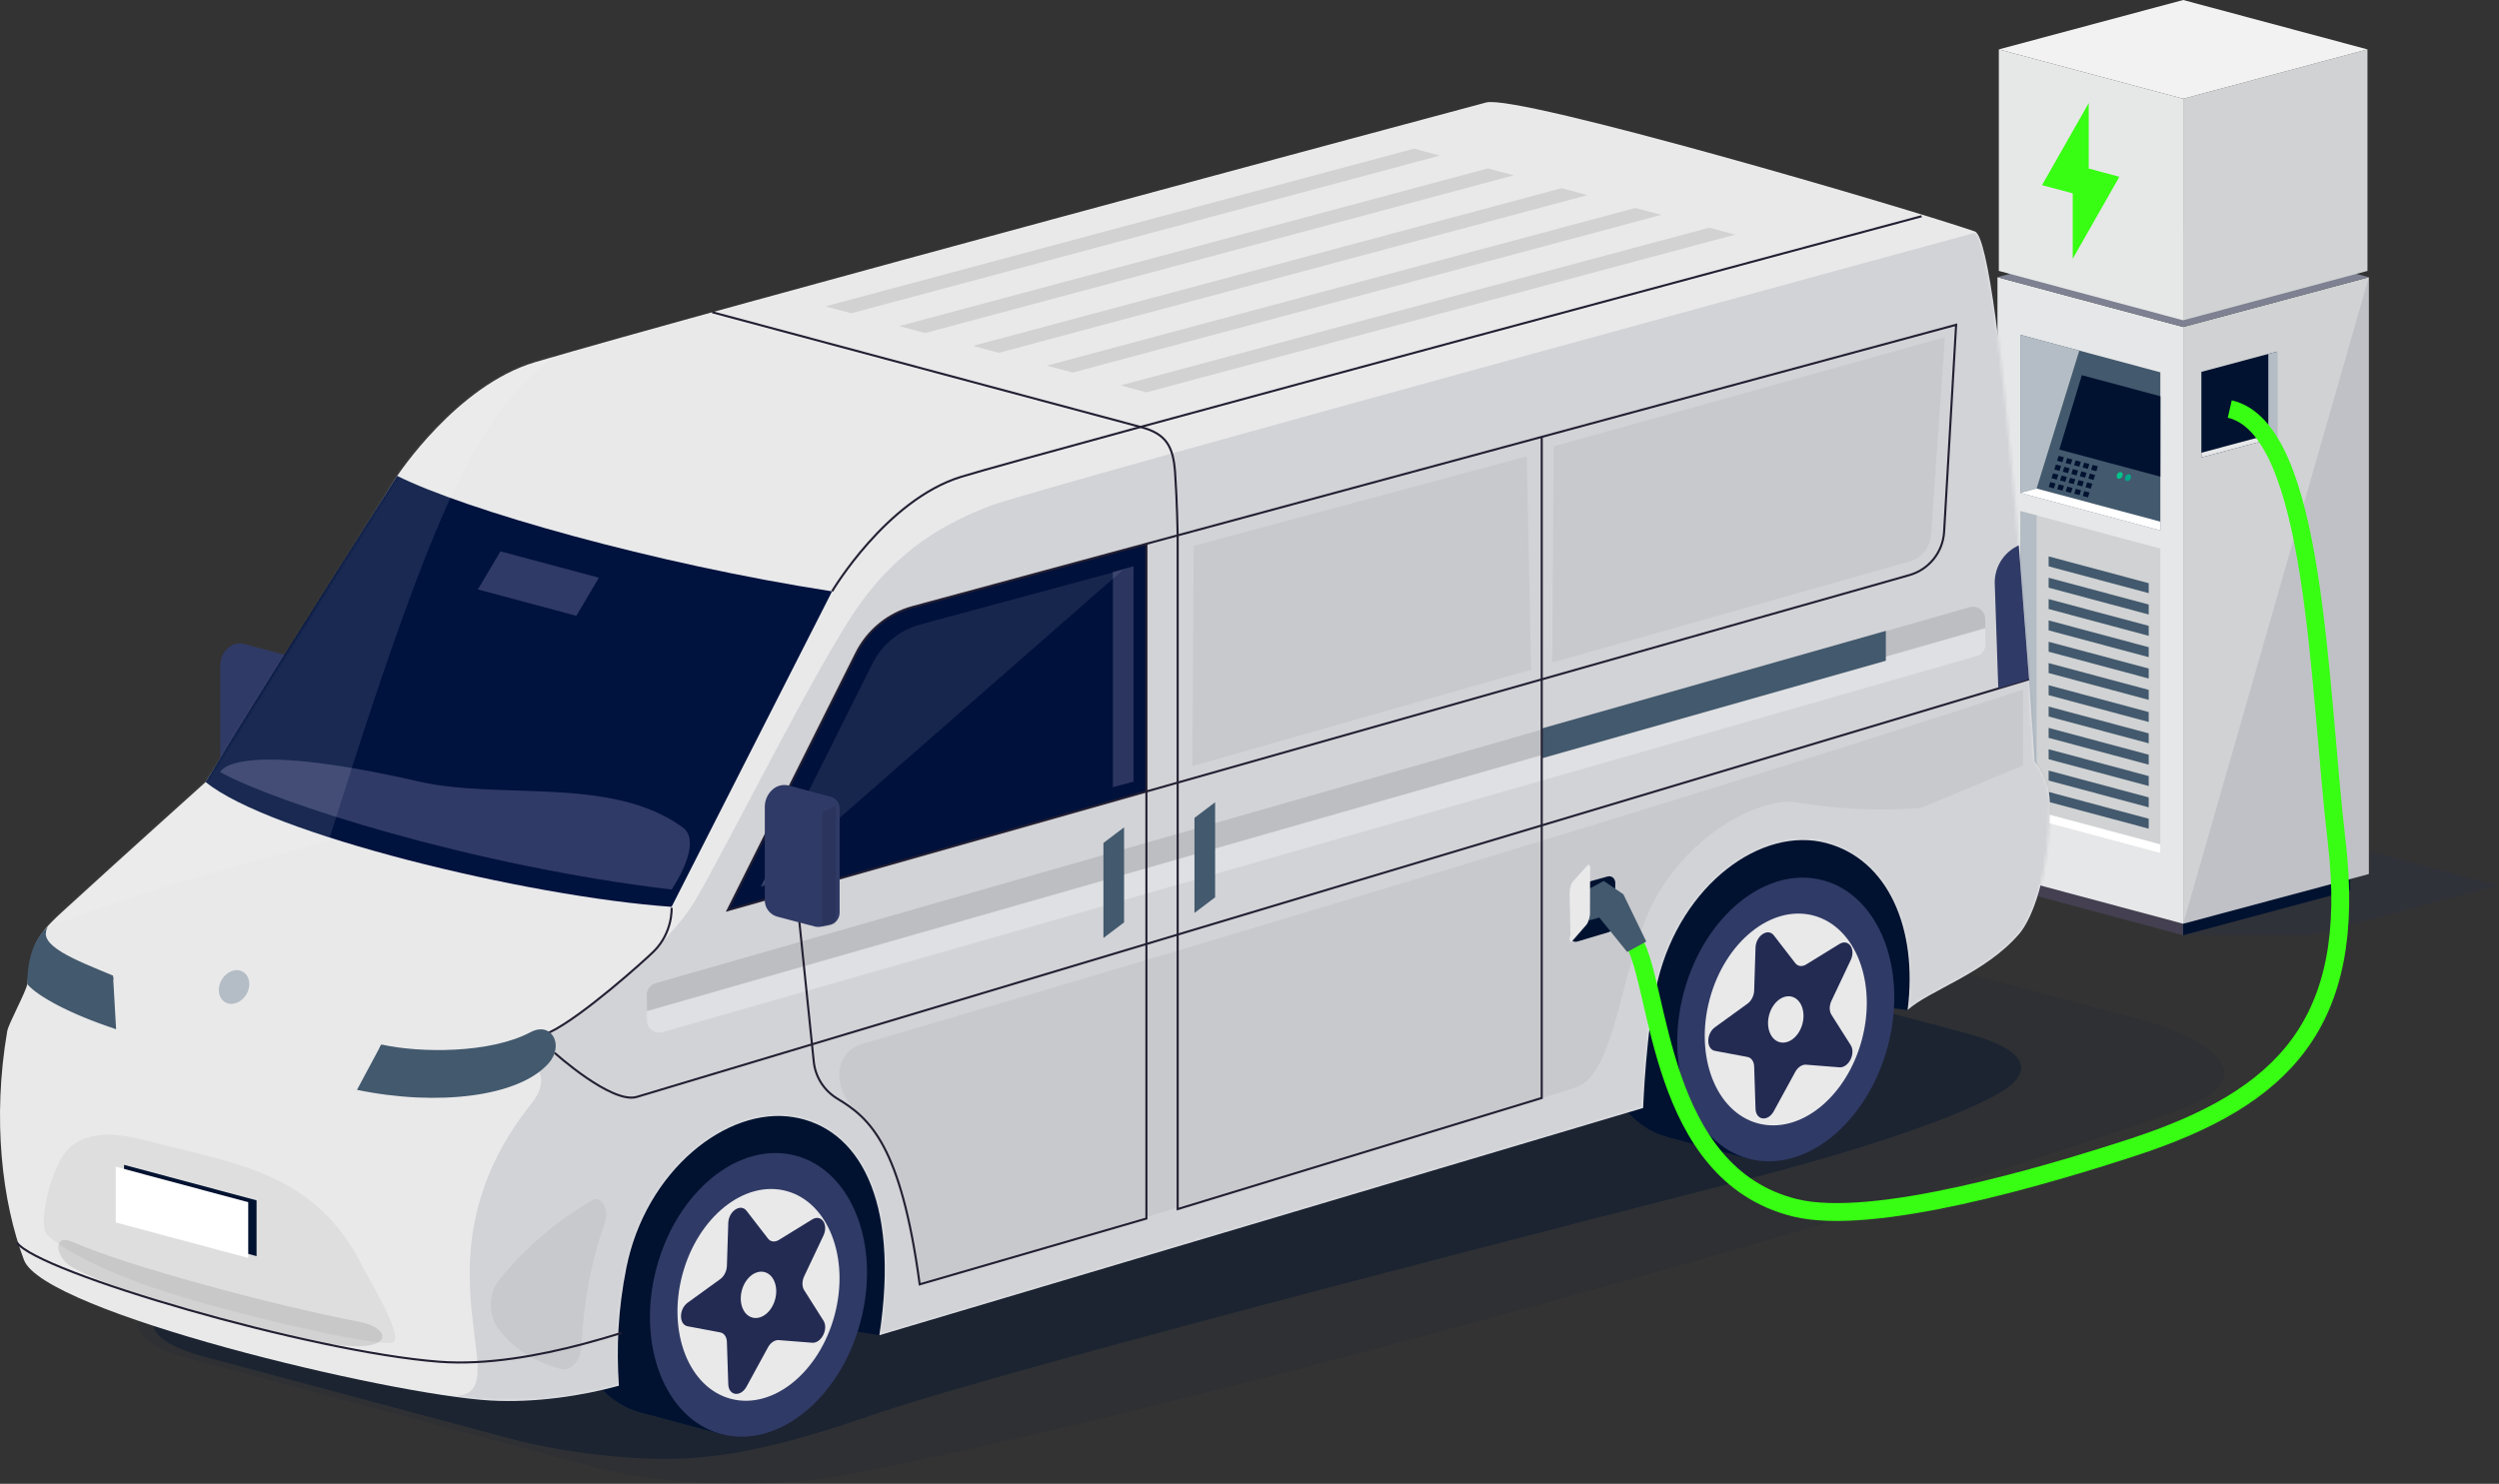 <svg width="857" height="509" viewBox="0 0 857 509" fill="none" xmlns="http://www.w3.org/2000/svg">
<rect x="0" y="0" width="857" height="509" fill="#333333" stroke="none"/>
<g style="mix-blend-mode:multiply" opacity="0.2">
<path d="M748.69 320.81H792.97L856.7 303.73L814.76 292.5H748.69V320.81Z" fill="#242B52"/>
</g>
<path d="M748.69 320.81L691.39 305.45V298.75L748.69 314.11V320.81Z" fill="#444051"/>
<path d="M748.689 320.81L805.979 305.45V298.75L748.689 314.11V320.81Z" fill="#001230"/>
<path d="M748.69 316.87L685 299.81V95.09L748.69 112.16V316.87Z" fill="#E6E7E8"/>
<path d="M748.69 316.87L812.37 299.81V95.09L748.69 112.16V316.87Z" fill="#D0D2D3"/>
<path d="M812.37 95.09L748.69 78.03L685 95.09L748.69 112.16L812.37 95.09Z" fill="#7D8191"/>
<path d="M740.86 292.64L692.83 279.77V175.3L740.86 188.17V292.64Z" fill="#D0D2D3"/>
<path d="M692.83 175.3V279.77L698.43 278.27V176.8L692.83 175.3Z" fill="#B4BDC5"/>
<path d="M740.86 292.64L692.83 279.77L698.43 278.27L740.86 289.64V292.64Z" fill="white"/>
<path d="M754.93 156.92L780.92 149.96V120.6L754.93 127.56V156.92Z" fill="#001230"/>
<path d="M780.92 120.6V149.96L777.89 149.14V121.41L780.92 120.6Z" fill="#B4BDC5"/>
<path d="M754.93 156.92L780.92 149.96L777.89 149.14L754.93 155.3V156.92Z" fill="#E6E7E8"/>
<path d="M736.87 247.66L702.55 238.46V235.05L736.87 244.25V247.66Z" fill="#43596D"/>
<path d="M736.87 284.26L702.55 275.07V271.65L736.87 280.85V284.26Z" fill="#43596D"/>
<path d="M736.87 276.94L702.55 267.75V264.33L736.87 273.53V276.94Z" fill="#43596D"/>
<path d="M736.87 269.62L702.55 260.43V257.01L736.87 266.21V269.62Z" fill="#43596D"/>
<path d="M736.87 262.3L702.55 253.11V249.69L736.87 258.89V262.3Z" fill="#43596D"/>
<path d="M736.87 254.98L702.55 245.78V242.37L736.87 251.57V254.98Z" fill="#43596D"/>
<path d="M736.87 203.47L702.55 194.27V190.86L736.87 200.05V203.47Z" fill="#43596D"/>
<path d="M736.87 240.07L702.55 230.87V227.46L736.87 236.65V240.07Z" fill="#43596D"/>
<path d="M736.87 232.75L702.55 223.55V220.14L736.87 229.33V232.75Z" fill="#43596D"/>
<path d="M736.87 225.43L702.55 216.23V212.82L736.87 222.01V225.43Z" fill="#43596D"/>
<path d="M736.87 218.11L702.55 208.91V205.5L736.87 214.69V218.11Z" fill="#43596D"/>
<path d="M736.87 210.79L702.55 201.59V198.18L736.87 207.37V210.79Z" fill="#43596D"/>
<path d="M740.86 181.95L692.83 169.08V114.84L740.86 127.71V181.95Z" fill="#43596D"/>
<path d="M692.83 114.84V169.08L698.43 167.58L713.07 120.27L692.83 114.84Z" fill="#B4BDC5"/>
<path d="M740.86 181.95L692.83 169.08L698.43 167.58L740.86 178.94V181.95Z" fill="white"/>
<path d="M740.86 163.5L706.22 154.21L713.94 128.7L740.89 135.93L740.86 163.5Z" fill="#001230"/>
<path d="M748.69 109.87L685.47 92.93V16.94L748.69 33.87V109.87Z" fill="#E6E7E7"/>
<path d="M748.689 109.87L811.899 92.93V16.94L748.689 33.87V109.87Z" fill="#D0D2D3"/>
<path d="M811.9 16.94L748.69 0L685.47 16.94L748.69 33.87L811.9 16.94Z" fill="#F2F2F2"/>
<g style="mix-blend-mode:multiply" opacity="0.1">
<path d="M748.69 316.87L812.37 299.81V95.09L748.69 316.87Z" fill="#242B52"/>
</g>
<path d="M726.81 60.64L716.3 57.82V35.36L700.29 63.51L710.81 66.32V88.78L726.81 60.64Z" fill="#37FE12"/>
<path d="M707.25 158.53L705.46 158.05L705.99 156.37L707.79 156.85L707.25 158.53Z" fill="#001230"/>
<path d="M710.16 159.3L708.37 158.83L708.91 157.15L710.7 157.62L710.16 159.3Z" fill="#001230"/>
<path d="M713.08 160.08L711.28 159.6L711.82 157.92L713.61 158.4L713.08 160.08Z" fill="#001230"/>
<path d="M715.99 160.85L714.2 160.38L714.74 158.7L716.53 159.17L715.99 160.85Z" fill="#001230"/>
<path d="M718.909 161.63L717.109 161.15L717.649 159.47L719.439 159.95L718.909 161.63Z" fill="#001230"/>
<path d="M706.29 161.53L704.5 161.05L705.04 159.37L706.83 159.84L706.29 161.53Z" fill="#001230"/>
<path d="M709.21 162.3L707.41 161.82L707.95 160.14L709.74 160.62L709.21 162.3Z" fill="#001230"/>
<path d="M712.12 163.08L710.33 162.6L710.86 160.92L712.66 161.4L712.12 163.08Z" fill="#001230"/>
<path d="M715.04 163.85L713.24 163.37L713.78 161.69L715.57 162.17L715.04 163.85Z" fill="#001230"/>
<path d="M717.95 164.63L716.16 164.15L716.69 162.47L718.49 162.95L717.95 164.63Z" fill="#001230"/>
<path d="M705.34 164.52L703.54 164.05L704.08 162.37L705.87 162.84L705.34 164.52Z" fill="#001230"/>
<path d="M708.25 165.3L706.46 164.82L706.99 163.14L708.79 163.62L708.25 165.3Z" fill="#001230"/>
<path d="M711.17 166.07L709.37 165.6L709.91 163.92L711.7 164.39L711.17 166.07Z" fill="#001230"/>
<path d="M714.08 166.85L712.29 166.37L712.82 164.69L714.62 165.17L714.08 166.85Z" fill="#001230"/>
<path d="M716.99 167.62L715.2 167.15L715.74 165.47L717.53 165.94L716.99 167.62Z" fill="#001230"/>
<path d="M704.38 167.52L702.59 167.04L703.12 165.36L704.92 165.84L704.38 167.52Z" fill="#001230"/>
<path d="M707.29 168.3L705.5 167.82L706.04 166.14L707.83 166.61L707.29 168.3Z" fill="#001230"/>
<path d="M710.21 169.07L708.42 168.59L708.95 166.91L710.75 167.39L710.21 169.07Z" fill="#001230"/>
<path d="M713.12 169.85L711.33 169.37L711.87 167.69L713.66 168.17L713.12 169.85Z" fill="#001230"/>
<path d="M716.04 170.62L714.24 170.14L714.78 168.46L716.57 168.94L716.04 170.62Z" fill="#001230"/>
<path d="M727.88 162.38C728.11 162.9 727.88 163.63 727.35 164.02C726.82 164.4 726.2 164.29 725.97 163.77C725.74 163.25 725.97 162.52 726.5 162.13C727.03 161.74 727.65 161.86 727.88 162.38Z" fill="#00C48B"/>
<path d="M730.72 163.16C730.95 163.68 730.72 164.41 730.19 164.8C729.66 165.19 729.04 165.07 728.81 164.55C728.58 164.03 728.81 163.3 729.34 162.91C729.87 162.52 730.49 162.64 730.72 163.16Z" fill="#00A88A"/>
<path d="M83.828 220.922L98.178 224.772C99.958 225.252 101.198 226.862 101.198 228.712V264.512C101.198 266.582 99.738 268.362 97.708 268.752L94.858 269.312C94.108 269.462 93.338 269.432 92.598 269.242L79.858 265.892C77.318 265.222 75.538 262.922 75.538 260.292V228.202C75.538 225.862 76.578 223.642 78.368 222.132C79.878 220.862 81.918 220.412 83.828 220.922Z" fill="#303A66"/>
<mask id="mask0_83_10035" style="mask-type:luminance" maskUnits="userSpaceOnUse" x="75" y="220" width="27" height="50">
<path d="M83.828 220.922L98.178 224.772C99.958 225.252 101.198 226.862 101.198 228.712V264.512C101.198 266.582 99.738 268.362 97.708 268.752L94.858 269.312C94.108 269.462 93.338 269.432 92.598 269.242L79.858 265.892C77.318 265.222 75.538 262.922 75.538 260.292V228.202C75.538 225.862 76.578 223.642 78.368 222.132C79.878 220.862 81.918 220.412 83.828 220.922Z" fill="white"/>
</mask>
<g mask="url(#mask0_83_10035)">
<path opacity="0.1" d="M99.988 271.242H95.248V230.042L99.988 227.762V271.242Z" fill="black"/>
</g>
<g style="mix-blend-mode:multiply" opacity="0.1">
<path d="M615.888 318.522C592.298 312.202 553.698 312.202 530.108 318.522L65.088 443.122C41.498 449.442 41.498 459.782 65.088 466.112L204.378 503.432C227.968 509.752 266.818 510.782 290.708 505.712C398.948 485.412 658.978 413.692 748.218 380.372C778.518 369.052 755.818 355.472 732.228 349.152L615.888 318.522Z" fill="#001230"/>
</g>
<g style="mix-blend-mode:multiply" opacity="0.4">
<path d="M579.438 329.022C555.848 322.702 517.248 322.702 493.658 329.022L70.168 442.442C46.578 448.762 46.578 459.102 70.168 465.432L174.388 493.322C197.978 499.642 223.118 501.102 236.818 500.172C250.528 499.242 267.528 496.362 298.998 485.452C347.638 468.582 566.178 413.062 600.148 404.252C655.218 389.972 680.108 378.782 687.668 373.672C695.238 368.552 698.098 360.822 674.508 354.502L579.438 329.032V329.022Z" fill="#001230"/>
</g>
<path d="M549.728 332.912C542.668 359.282 552.578 384.842 571.878 390.012C591.178 395.182 612.548 378.002 619.618 351.632C626.678 325.262 616.768 299.702 597.468 294.532C578.168 289.362 556.798 306.542 549.728 332.912Z" fill="#001230"/>
<path d="M571.846 390.025L600.331 397.657L625.915 302.175L597.43 294.543L571.846 390.025Z" fill="#001230"/>
<path d="M197.437 427.392C190.377 453.762 200.287 479.322 219.587 484.492C238.887 489.662 260.257 472.482 267.327 446.112C274.387 419.742 264.477 394.182 245.177 389.012C225.877 383.842 204.507 401.022 197.437 427.392Z" fill="#001230"/>
<path d="M219.625 484.493L248.11 492.126L273.695 396.644L245.209 389.011L219.625 484.493Z" fill="#001230"/>
<path d="M654.208 346.472L618.478 342.282L337.218 413.012L301.578 458.022L224.258 445.452L231.878 379.812L672.528 261.212L674.528 309.702L654.208 346.472Z" fill="#001230"/>
<path d="M697.748 261.222C697.748 261.222 686.488 82.432 677.268 79.402C655.858 71.932 520.648 32.242 509.668 35.152C498.688 38.072 239.978 107.462 183.418 124.262C156.588 132.232 136.228 163.252 136.228 163.252L70.538 268.262C70.538 268.262 43.058 292.932 21.218 312.912C11.138 322.132 11.098 324.972 9.328 337.602C8.978 340.122 2.918 351.152 2.478 353.702C-2.672 383.812 0.668 412.252 8.238 432.242C14.998 450.062 133.218 478.452 168.338 480.432C183.358 481.272 199.638 478.832 212.228 475.352C211.378 462.002 211.938 449.252 214.808 434.852C221.418 401.682 249.188 379.452 272.118 383.222C293.968 386.802 308.808 410.802 301.568 458.022L563.498 380.072C563.498 380.072 564.528 352.362 568.558 336.122C576.688 303.362 604.098 283.242 626.388 289.212C647.408 294.842 657.788 318.372 654.188 346.472C661.438 339.802 680.898 333.902 692.498 320.312C696.698 315.402 702.988 300.702 702.968 275.362C702.968 267.472 697.738 261.222 697.738 261.222H697.748Z" fill="#E9E9EA"/>
<path opacity="0.05" d="M134.598 460.572C139.148 459.472 126.168 438.132 124.238 434.262C107.838 401.422 79.238 399.052 50.018 391.212C23.808 384.182 20.498 397.782 17.778 404.732C16.728 407.412 13.058 420.902 16.378 423.812C24.088 430.592 41.158 438.732 65.438 445.812C91.708 453.472 129.328 461.842 134.608 460.562L134.598 460.572Z" fill="black"/>
<path d="M285.348 202.852C224.248 193.402 159.448 174.882 136.228 163.252C136.228 163.252 89.238 237.192 70.538 268.262C92.068 285.992 180.558 307.592 230.318 311.072L285.348 202.852Z" fill="#00123E"/>
<path d="M249.578 312.212L393.148 271.492V186.542L312.768 208.262C304.498 210.522 297.578 216.202 293.748 223.872L249.588 312.222L249.578 312.212Z" fill="#00123E"/>
<path opacity="0.1" d="M24.958 434.812C41.428 443.932 93.418 459.212 117.958 461.602C135.058 463.272 133.878 455.502 123.508 453.492C92.098 447.412 42.948 434.052 24.708 425.942C18.178 423.042 18.618 431.302 24.958 434.812Z" fill="black"/>
<g opacity="0.1">
<path d="M291.928 107.462L283.068 105.082L484.928 50.992L493.788 53.372L291.928 107.462Z" fill="black"/>
<path d="M317.238 114.242L308.368 111.862L510.228 57.772L519.098 60.152L317.238 114.242Z" fill="black"/>
<path d="M342.539 121.022L333.679 118.642L535.539 64.552L544.399 66.932L342.539 121.022Z" fill="black"/>
<path d="M367.849 127.802L358.979 125.422L560.839 71.332L569.709 73.712L367.849 127.802Z" fill="black"/>
<path d="M393.148 134.582L384.278 132.202L586.138 78.112L595.008 80.492L393.148 134.582Z" fill="black"/>
</g>
<path d="M388.727 268.122L381.647 270.022V196.172L388.727 194.272V268.122Z" fill="#303A66"/>
<path d="M75.548 264.872C94.178 275.202 161.458 296.972 230.328 305.142C230.328 305.142 241.388 289.072 234.108 283.802C209.598 266.042 171.848 274.532 143.648 268.082C78.998 253.302 75.538 264.872 75.538 264.872H75.548Z" fill="#303A66"/>
<path d="M163.878 202.192L197.638 211.242L205.388 198.172L171.628 189.132L163.878 202.192Z" fill="#303A66"/>
<path d="M260.928 304.192L279.488 298.392L276.628 272.782L260.928 304.192Z" fill="#303A66"/>
<path opacity="0.1" d="M260.928 304.192L385.188 195.422L315.618 214.222C308.458 216.182 302.468 221.092 299.148 227.732L260.928 304.202V304.192Z" fill="white"/>
<mask id="mask1_83_10035" style="mask-type:luminance" maskUnits="userSpaceOnUse" x="0" y="35" width="703" height="446">
<path d="M697.748 261.222C697.748 261.222 686.488 82.432 677.268 79.402C655.858 71.932 520.648 32.242 509.668 35.152C498.688 38.072 239.978 107.462 183.418 124.262C156.588 132.232 136.228 163.252 136.228 163.252L70.538 268.262C70.538 268.262 43.058 292.932 21.218 312.912C11.138 322.132 10.798 326.462 9.328 337.602C8.998 340.122 2.918 351.152 2.478 353.702C-2.672 383.812 0.668 412.252 8.238 432.242C14.998 450.062 133.218 478.452 168.338 480.432C183.358 481.272 199.638 478.832 212.228 475.352C211.378 462.002 211.938 449.252 214.808 434.852C221.418 401.682 249.188 379.452 272.118 383.222C293.968 386.802 308.808 410.802 301.568 458.022L563.498 380.072C563.498 380.072 564.528 352.362 568.558 336.122C576.688 303.362 604.098 283.242 626.388 289.212C647.408 294.842 657.788 318.372 654.188 346.472C661.438 339.802 680.898 333.902 692.498 320.312C696.698 315.402 702.988 300.702 702.968 275.362C702.968 267.472 697.738 261.222 697.738 261.222H697.748Z" fill="white"/>
</mask>
<g mask="url(#mask1_83_10035)">
<path opacity="0.1" d="M693.788 75.362C693.788 75.362 354.338 167.752 339.458 173.542C324.578 179.332 308.378 188.012 294.378 207.902C280.378 227.792 249.588 289.772 238.638 308.502C229.158 324.722 203.388 344.952 190.208 353.242C173.968 363.452 192.568 365.632 182.248 378.552C136.938 435.252 183.588 483.252 151.658 478.532C139.018 476.662 158.138 502.012 163.878 498.852C169.618 495.702 717.388 342.282 717.388 342.282L693.788 75.362Z" fill="#001230"/>
<path opacity="0.1" d="M198.508 115.662C168.338 137.902 156.068 149.852 112.718 288.492C67.328 301.052 51.878 304.192 -0.002 324.182L140.728 124.952L198.508 115.662Z" fill="white"/>
</g>
<path opacity="0.05" d="M295.398 358.192C417.678 322.282 575.188 275.202 693.788 236.572V262.562L658.988 277.062C658.988 277.062 639.888 279.312 615.798 275.202C606.828 273.672 584.048 281.802 569.108 305.732C555.978 326.752 554.928 367.842 540.798 372.852C525.638 378.222 315.388 440.582 315.388 440.582C311.498 418.892 310.268 398.382 293.938 381.662C283.878 371.362 287.568 360.492 295.378 358.202L295.398 358.192Z" fill="black"/>
<path opacity="0.1" d="M680.858 215.542L221.888 346.902L221.798 341.392C221.768 339.482 223.018 337.782 224.858 337.252L675.408 208.292C678.078 207.522 680.748 209.502 680.798 212.282L680.848 215.522L680.858 215.542Z" fill="black"/>
<path opacity="0.3" d="M677.798 225.082L227.248 354.042C224.578 354.812 221.908 352.832 221.858 350.052L221.808 346.812L680.778 215.452L680.868 220.962C680.898 222.872 679.648 224.572 677.808 225.102L677.798 225.082Z" fill="white"/>
<path opacity="0.05" d="M207.498 419.182C202.918 432.272 200.128 446.192 199.508 461.122C199.278 466.672 195.868 470.632 192.248 469.622C183.508 467.202 176.018 462.892 170.618 455.402C167.498 451.062 167.618 443.532 170.888 439.452C180.628 427.282 191.518 418.452 203.118 411.722C206.148 409.962 209.028 414.842 207.508 419.182H207.498Z" fill="black"/>
<path opacity="0.05" d="M408.897 262.802L525.087 229.712L523.597 156.552L409.367 187.232L408.897 262.802Z" fill="black"/>
<path opacity="0.05" d="M532.328 227.272L654.818 192.632C658.958 191.462 661.918 187.822 662.218 183.532L666.978 115.662L532.798 153.122L532.328 227.262V227.272Z" fill="black"/>
<path d="M646.728 226.652L528.718 260.142V249.892L646.728 216.402V226.652Z" fill="#43596D"/>
<path d="M285.348 202.852C285.348 202.852 303.898 171.492 329.598 163.562C355.288 155.632 658.988 74.172 658.988 74.172" stroke="#231F32" stroke-width="0.72" stroke-miterlimit="10"/>
<path d="M695.828 233.002C695.828 233.002 234.258 371.442 218.428 376.262C209.858 378.872 190.208 361.162 190.208 361.162" stroke="#231F32" stroke-width="0.72" stroke-miterlimit="10"/>
<path d="M244.248 107.102C244.248 107.102 382.478 144.142 391.148 146.462C399.818 148.782 402.338 152.892 402.988 162.162C403.648 171.442 403.868 183.642 403.868 183.642" stroke="#231F32" stroke-width="0.72" stroke-miterlimit="10"/>
<path d="M230.318 311.402C230.318 311.402 230.828 319.742 224.248 326.312C221.258 329.302 199.568 348.802 188.598 354.062C172.058 361.992 155.268 362.212 135.548 359.822C114.008 357.202 5.788 332.552 15.558 319.362" stroke="#231F32" stroke-width="0.72" stroke-miterlimit="10"/>
<path d="M528.718 149.852V376.642L403.868 414.752V183.642" stroke="#231F32" stroke-width="0.72" stroke-miterlimit="10"/>
<path d="M393.148 186.542V417.992L315.398 440.572C308.928 392.602 298.188 383.512 287.168 376.882C282.618 374.142 279.608 369.442 279.068 364.162L269.598 272.162" stroke="#231F32" stroke-width="0.72" stroke-miterlimit="10"/>
<path d="M312.998 208.232L670.828 111.412L666.708 182.432C666.298 189.412 661.518 195.372 654.788 197.282L249.578 312.222L293.638 224.072C297.538 216.272 304.578 210.512 312.998 208.232Z" stroke="#231F32" stroke-width="0.72" stroke-miterlimit="10"/>
<path d="M5.798 426.252C13.028 436.452 106.308 463.732 150.558 467.112C167.058 468.372 185.138 464.942 199.808 461.082C204.698 459.792 209.208 458.452 213.158 457.232" stroke="#231F32" stroke-width="0.72" stroke-miterlimit="10"/>
<path d="M270.568 269.482L284.918 273.332C286.698 273.812 287.938 275.422 287.938 277.272V313.072C287.938 315.142 286.478 316.922 284.448 317.312L281.598 317.872C280.848 318.022 280.078 317.992 279.338 317.802L266.598 314.452C264.058 313.782 262.278 311.482 262.278 308.852V276.762C262.278 274.422 263.308 272.202 265.108 270.692C266.618 269.422 268.658 268.972 270.568 269.482Z" fill="#303A66"/>
<mask id="mask2_83_10035" style="mask-type:luminance" maskUnits="userSpaceOnUse" x="262" y="269" width="26" height="49">
<path d="M270.568 269.482L284.918 273.332C286.698 273.812 287.938 275.422 287.938 277.272V313.072C287.938 315.142 286.478 316.922 284.448 317.312L281.598 317.872C280.848 318.022 280.078 317.992 279.338 317.802L266.598 314.452C264.058 313.782 262.278 311.482 262.278 308.852V276.762C262.278 274.422 263.308 272.202 265.108 270.692C266.618 269.422 268.658 268.972 270.568 269.482Z" fill="white"/>
</mask>
<g mask="url(#mask2_83_10035)">
<path opacity="0.1" d="M286.718 319.812H281.988V278.612L286.718 276.332V319.812Z" fill="black"/>
</g>
<path d="M130.778 358.282C95.558 351.392 64.058 343.702 38.778 334.672L39.828 353.052C61.678 360.582 90.548 367.372 122.438 373.842L130.778 358.282Z" fill="#E9E9EA"/>
<path d="M84.528 341.052C82.858 343.932 79.588 345.172 77.237 343.802C74.888 342.432 74.338 338.982 76.017 336.102C77.688 333.212 80.957 331.982 83.308 333.352C85.657 334.722 86.207 338.172 84.528 341.052Z" fill="#B4BDC5"/>
<path d="M16.418 317.962C12.358 324.282 26.018 329.332 38.768 334.672L39.818 353.052C23.668 347.762 12.898 341.682 9.328 337.602C9.328 330.482 11.068 322.292 16.418 317.962Z" fill="#43596D"/>
<path d="M122.428 373.842L130.768 358.282C143.728 361.232 168.028 361.462 181.928 354.082C189.198 350.222 193.608 358.552 188.128 364.752C177.938 376.262 150.038 379.572 122.428 373.852V373.842Z" fill="#43596D"/>
<path d="M225.168 434.822C218.108 461.182 228.018 486.752 247.318 491.922C266.618 497.092 287.988 479.912 295.058 453.542C302.118 427.172 292.208 401.612 272.908 396.442C253.608 391.272 232.238 408.452 225.168 434.822Z" fill="#303A66"/>
<path d="M234.028 437.192C228.758 456.872 236.158 475.962 250.568 479.822C264.978 483.682 280.928 470.852 286.208 451.172C291.478 431.492 284.078 412.402 269.668 408.542C255.258 404.682 239.308 417.512 234.028 437.192Z" fill="#E9E9EA"/>
<path d="M275.788 442.582L282.388 453.002C284.198 455.862 281.658 460.852 278.518 460.602L267.078 459.702C265.718 459.592 264.248 460.572 263.368 462.182L256.008 475.662C253.988 479.352 249.878 478.812 249.748 474.832L249.278 460.322C249.218 458.592 248.318 457.302 246.988 457.052L235.838 454.962C232.778 454.392 232.778 449.062 235.838 446.852L246.988 438.782C248.318 437.822 249.218 436.042 249.278 434.282L249.748 419.512C249.878 415.462 253.988 412.712 256.008 415.332L263.368 424.862C264.248 426.002 265.708 426.192 267.078 425.352L278.518 418.312C281.658 416.382 284.198 420.012 282.388 423.842L275.788 437.792C274.998 439.452 274.998 441.352 275.788 442.592V442.582Z" fill="#242B52"/>
<path d="M254.408 442.652C253.258 446.962 254.878 451.132 258.028 451.972C261.178 452.812 264.668 450.012 265.828 445.702C266.978 441.392 265.358 437.222 262.208 436.372C259.058 435.532 255.568 438.332 254.408 442.642V442.652Z" fill="#E9E9EA"/>
<path d="M577.458 340.352C570.398 366.712 580.308 392.282 599.608 397.452C618.908 402.622 640.278 385.442 647.348 359.072C654.408 332.702 644.498 307.142 625.198 301.972C605.898 296.802 584.528 313.982 577.458 340.352Z" fill="#303A66"/>
<path d="M586.318 342.722C581.048 362.402 588.448 381.492 602.858 385.352C617.268 389.212 633.218 376.382 638.498 356.702C643.768 337.022 636.368 317.932 621.958 314.072C607.548 310.212 591.598 323.042 586.318 342.722Z" fill="#E9E9EA"/>
<path d="M628.078 348.102L634.678 358.522C636.488 361.382 633.948 366.372 630.808 366.122L619.368 365.222C618.008 365.112 616.538 366.092 615.658 367.702L608.298 381.182C606.278 384.872 602.168 384.332 602.038 380.352L601.568 365.842C601.508 364.112 600.608 362.822 599.278 362.572L588.128 360.482C585.068 359.912 585.068 354.582 588.128 352.372L599.278 344.302C600.608 343.342 601.508 341.562 601.568 339.802L602.038 325.032C602.168 320.982 606.278 318.232 608.298 320.842L615.658 330.372C616.538 331.512 617.998 331.702 619.368 330.862L630.808 323.822C633.948 321.892 636.488 325.522 634.678 329.352L628.078 343.302C627.288 344.962 627.288 346.862 628.078 348.102Z" fill="#242B52"/>
<path d="M606.698 348.182C605.548 352.492 607.168 356.662 610.318 357.502C613.468 358.342 616.958 355.542 618.118 351.232C619.268 346.922 617.648 342.752 614.498 341.902C611.348 341.062 607.858 343.862 606.698 348.172V348.182Z" fill="#E9E9EA"/>
<path d="M385.488 316.412L378.408 321.762V289.162L385.488 283.802V316.412Z" fill="#43596D"/>
<path d="M416.708 307.812L409.628 313.162V280.562L416.708 275.202V307.812Z" fill="#43596D"/>
<path d="M692.298 187.062L695.828 233.002L685.288 236.162L684.078 200.272C683.898 194.942 686.778 189.982 691.488 187.482L692.298 187.052V187.062Z" fill="#303A66"/>
<path d="M764.668 140.312C794.378 147.122 794.988 234.722 801.338 288.722C808.708 351.402 782.628 376.822 731.458 393.552C701.508 403.342 642.318 420.932 615.558 414.312C568.348 402.622 569.498 338.242 560.218 322.962" stroke="#37FE12" stroke-width="6.13" stroke-miterlimit="10"/>
<path d="M540.418 303.692L551.268 300.672C552.768 300.252 554.048 301.432 553.948 303.152L553.728 316.882C553.648 318.222 552.748 319.452 551.568 319.802L540.958 322.972C539.478 323.412 538.178 322.292 538.228 320.602V306.732C538.248 305.342 539.198 304.042 540.418 303.702V303.692Z" fill="#001230"/>
<path d="M540.798 307.142L549.998 302.192L556.708 306.762L564.568 322.982L558.028 326.562L548.458 314.752L544.998 315.722L540.798 307.142Z" fill="#43596D"/>
<path d="M539.428 302.372L544.378 296.882C545.068 296.122 545.508 297.112 545.308 298.962L545.268 313.622C545.118 315.072 544.608 316.562 544.078 317.182L539.218 322.772C538.538 323.552 538.088 322.632 538.258 320.812L538.208 306.042C538.348 304.552 538.878 302.972 539.428 302.352V302.372Z" fill="#E9E9EA"/>
<path d="M42.548 418.712L87.988 430.892V411.762L42.548 399.582V418.712Z" fill="#001230"/>
<path d="M39.688 419.342L85.127 431.522V412.392L39.688 400.222V419.342Z" fill="white"/>
</svg>
